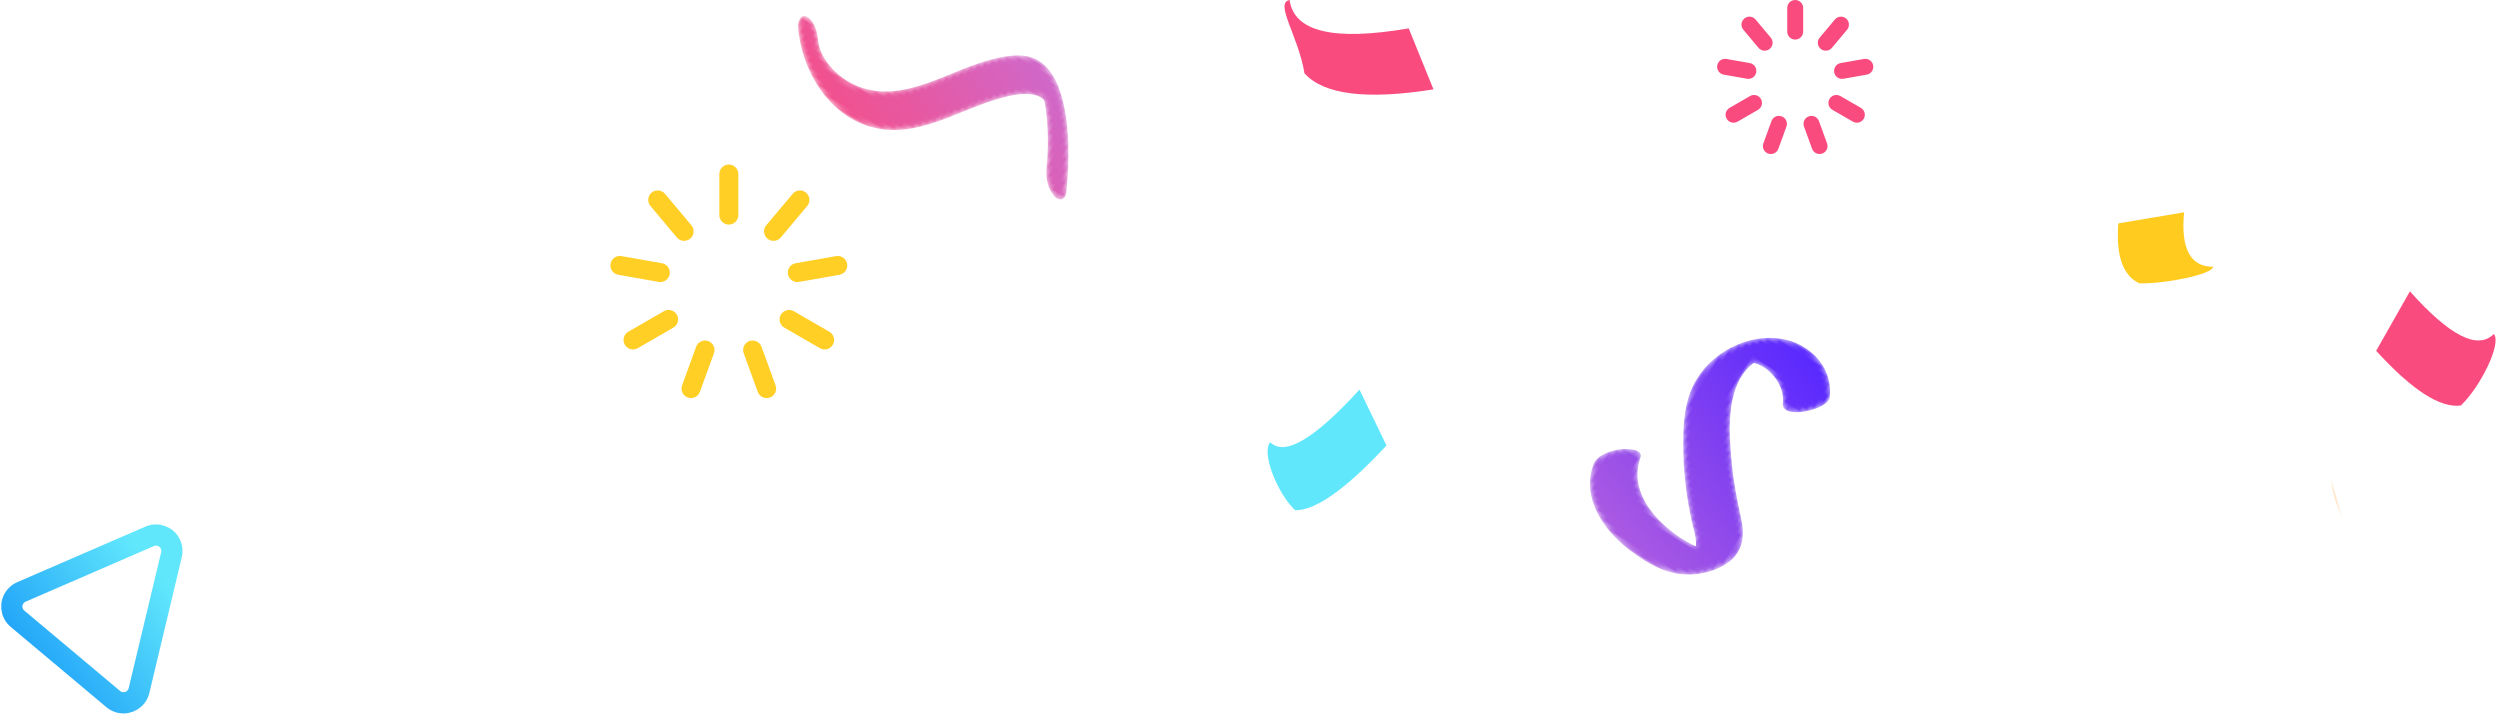 <?xml version="1.0" encoding="UTF-8"?>
<svg width="471px" height="135px" viewBox="0 0 471 135" version="1.1" xmlns="http://www.w3.org/2000/svg" xmlns:xlink="http://www.w3.org/1999/xlink">
    <!-- Generator: Sketch 51.2 (57519) - http://www.bohemiancoding.com/sketch -->
    <title>win彩带</title>
    <desc>Created with Sketch.</desc>
    <defs>
        <path d="M10.211,0.271 C7.541,1.35 5.524,3.914 4.424,6.487 C1.717,12.82 -0.461,19.223 0.533,26.204 C1.392,32.234 4.941,37.547 10.485,40.147 C16.463,42.951 22.986,41.408 27.947,37.284 C32.173,33.772 35.835,28.397 35.864,22.76 L35.864,22.627 C35.859,21.666 35.748,20.698 35.515,19.731 C34.924,17.269 31.171,19.746 30.228,20.532 C28.556,21.926 25.984,24.769 26.574,27.227 C26.898,28.577 26.801,30.148 26.409,31.143 C26.422,31.093 26.343,31.214 26.271,31.342 C26.231,31.366 26.181,31.4 26.137,31.434 C26.118,31.448 26.101,31.463 26.085,31.476 C25.854,31.601 25.597,31.741 25.545,31.758 C21.698,33.063 17.179,31.125 14.348,28.542 C11.197,25.668 9.528,21.439 9.327,17.212 C9.084,12.109 11.039,7.476 13.004,2.88 C13.756,1.119 12.849,0.013 11.448,0.013 C11.065,0.013 10.644,0.096 10.211,0.271" id="path-1"></path>
        <linearGradient x1="50%" y1="1.709%" x2="50%" y2="100%" id="linearGradient-3">
            <stop stop-color="#FFCA00" offset="0%"></stop>
            <stop stop-color="#FF8E97" offset="100%"></stop>
        </linearGradient>
        <linearGradient x1="70.342%" y1="23.545%" x2="50%" y2="122.819%" id="linearGradient-4">
            <stop stop-color="#61E7FC" offset="0%"></stop>
            <stop stop-color="#1FA1F8" offset="100%"></stop>
        </linearGradient>
        <path d="M9.767,0.548 C1.649,6.292 -3.141,17.194 2.362,26.176 C4.7,29.992 8.316,32.756 11.836,35.502 C13.603,36.882 15.37,38.271 16.981,39.822 C18.681,41.457 20.597,43.407 21.183,45.717 C21.324,46.274 21.379,46.858 21.185,47.402 C21.194,47.375 21.216,47.366 21.237,47.354 C21.193,47.413 21.15,47.472 21.106,47.532 C21.059,47.581 20.994,47.651 20.909,47.742 C20.878,47.772 20.611,48.008 20.605,48.016 C20.343,48.237 20.073,48.447 19.802,48.657 C19.287,49.056 18.762,49.443 18.226,49.815 C15.69,51.578 12.978,53.094 10.146,54.366 C8.544,55.085 7.011,56.536 6.459,58.187 C6.014,59.513 6.809,60.433 8.238,59.791 C13.647,57.362 19.278,54.218 23.425,50.01 C25.533,47.872 27.368,45.042 27.034,41.978 C26.762,39.493 24.948,37.286 23.264,35.494 C17.358,29.21 7.292,25.126 5.887,15.855 C5.547,13.61 5.834,11.268 6.627,9.139 C6.98,8.192 7.492,7.279 7.881,6.747 C8.014,6.565 8.151,6.385 8.293,6.209 C8.413,6.076 8.537,5.947 8.663,5.819 C8.691,5.791 8.808,5.682 8.908,5.588 C8.962,5.549 9.076,5.461 9.185,5.373 C9.401,5.2 9.603,5.026 9.308,5.234 C10.641,4.291 12.306,2.855 12.424,1.13 C12.481,0.294 11.998,0 11.396,0 C10.845,0 10.193,0.247 9.767,0.548" id="path-5"></path>
        <linearGradient x1="0%" y1="0%" x2="102%" y2="101%" id="linearGradient-7">
            <stop stop-color="#FA4B7F" offset="0%"></stop>
            <stop stop-color="#C86DD7" offset="100%"></stop>
        </linearGradient>
        <path d="M18.231,0.669 C11.609,3.022 7.381,10.464 8.13,17.285 C8.5,20.654 10.037,23.704 11.762,26.573 C13.559,29.562 15.602,32.41 17.846,35.083 C18.973,36.425 20.151,37.724 21.377,38.977 C22.431,40.052 23.774,41.119 24.517,42.451 C24.541,42.495 24.567,42.559 24.595,42.638 C24.361,42.666 24.128,42.69 23.897,42.71 C17.517,43.282 8.455,41.292 6.915,34.037 C6.512,32.14 3.552,34.073 2.859,34.648 C1.54,35.742 -0.348,37.852 0.056,39.757 C1.441,46.281 8.117,49.229 14.178,49.806 C15.355,49.918 16.538,49.998 17.716,50 L17.814,50 C19.665,49.997 21.503,49.799 23.288,49.233 C26.628,48.174 29.577,45.682 31.125,42.543 C31.657,41.466 31.897,40.436 31.897,39.449 C31.895,37.393 30.846,35.528 29.204,33.821 C26.797,31.319 24.414,28.858 22.296,26.098 C18.777,21.513 13.76,14.903 15.158,8.712 C15.174,8.645 15.434,7.845 15.526,7.528 C15.623,7.502 15.714,7.477 15.755,7.468 C15.961,7.417 15.938,7.414 16.25,7.353 C16.793,7.247 17.334,7.203 17.885,7.232 C20.42,7.367 23.06,8.73 24.203,11.066 C25.03,12.756 27.289,11.259 28.259,10.455 C29.267,9.619 31.851,6.958 31.062,5.346 C29.335,1.816 25.791,0 22.093,0 C20.8,0 19.49,0.221 18.231,0.669 M15.549,7.407 C15.795,6.826 15.795,7.166 15.549,7.407 M15.305,7.591 C15.295,7.597 15.286,7.602 15.277,7.607 C15.233,7.618 15.212,7.622 15.207,7.622 C15.2,7.622 15.241,7.609 15.305,7.591 M15.26,7.617 C15.186,7.659 15.138,7.676 15.127,7.676 C15.114,7.676 15.152,7.652 15.26,7.617 M26.656,42.206 C26.721,42.219 26.682,42.236 26.595,42.255 C26.616,42.238 26.637,42.222 26.656,42.206" id="path-8"></path>
        <linearGradient x1="82.906%" y1="0%" x2="50%" y2="143.357%" id="linearGradient-10">
            <stop stop-color="#5627FF" offset="0%"></stop>
            <stop stop-color="#CB6DD7" offset="100%"></stop>
        </linearGradient>
    </defs>
    <g id="Page-1" stroke="none" stroke-width="1" fill="none" fill-rule="evenodd">
        <g id="足记游戏切图" transform="translate(-1507, -305)">
            <g id="win彩带" transform="translate(1508, 295)">
                <g id="Group-9" transform="translate(421.091, 107.148) rotate(-16) translate(-421.091, -107.148) translate(403.091, 86.148)">
                    <mask id="mask-2" fill="white">
                        <use xlink:href="#path-1"></use>
                    </mask>
                    <g id="Clip-8"></g>
                    <path d="M45.923,0.258 C43.253,1.337 41.236,3.901 40.136,6.474 C37.429,12.807 35.251,19.21 36.245,26.191 C37.103,32.221 40.653,37.534 46.197,40.134 C52.175,42.938 58.698,41.395 63.659,37.271 C67.885,33.759 71.547,28.385 71.576,22.747 L71.576,22.614 C71.57,21.653 71.459,20.685 71.227,19.718 C70.636,17.256 66.883,19.733 65.94,20.519 C64.268,21.914 61.696,24.756 62.286,27.214 C62.61,28.564 62.513,30.135 62.121,31.13 C62.134,31.08 62.055,31.202 61.983,31.33 C61.943,31.353 61.893,31.387 61.849,31.421 C61.83,31.436 61.813,31.45 61.797,31.463 C61.565,31.588 61.309,31.728 61.256,31.746 C57.41,33.05 52.891,31.112 50.06,28.529 C46.909,25.656 45.24,21.426 45.038,17.199 C44.795,12.096 46.751,7.463 48.716,2.867 C49.468,1.106 48.56,0 47.16,0 C46.777,0 46.356,0.083 45.923,0.258" id="Fill-7" fill="url(#linearGradient-3)" mask="url(#mask-2)"></path>
                </g>
                <path d="M23.503,109.701 L35.281,133.257 C36.022,134.739 35.422,136.541 33.94,137.282 C33.523,137.49 33.064,137.599 32.598,137.599 L9.042,137.599 C7.385,137.599 6.042,136.256 6.042,134.599 C6.042,134.133 6.15,133.674 6.359,133.257 L18.137,109.701 C18.878,108.219 20.68,107.618 22.162,108.359 C22.742,108.65 23.213,109.12 23.503,109.701 Z" id="Triangle-2" stroke="url(#linearGradient-4)" stroke-width="4" transform="translate(20.82, 122.82) rotate(40) translate(-20.82, -122.82) "></path>
                <path d="M136.312,41 C137.299,41 138.098,41.8 138.098,42.786 L138.098,50.528 C138.098,51.514 137.299,52.314 136.312,52.314 C135.325,52.314 134.525,51.514 134.525,50.528 L134.525,42.786 C134.525,41.8 135.325,41 136.312,41 Z M150.857,46.294 C151.613,46.928 151.711,48.055 151.077,48.811 L146.101,54.741 C145.467,55.497 144.34,55.595 143.584,54.961 C142.829,54.327 142.73,53.2 143.364,52.444 L148.34,46.514 C148.974,45.758 150.101,45.66 150.857,46.294 Z M158.596,59.699 C158.768,60.67 158.119,61.597 157.147,61.768 L149.524,63.113 C148.552,63.284 147.625,62.635 147.454,61.664 C147.283,60.692 147.932,59.765 148.903,59.594 L156.527,58.25 C157.498,58.078 158.425,58.727 158.596,59.699 Z M155.908,74.942 C155.415,75.797 154.323,76.09 153.468,75.596 L146.764,71.726 C145.91,71.232 145.617,70.14 146.11,69.285 C146.603,68.431 147.696,68.138 148.551,68.631 L155.255,72.502 C156.109,72.995 156.402,74.088 155.908,74.942 Z M144.051,84.892 C143.124,85.229 142.099,84.751 141.761,83.824 L139.114,76.55 C138.776,75.623 139.254,74.597 140.182,74.26 C141.109,73.923 142.134,74.401 142.471,75.328 L145.119,82.602 C145.456,83.529 144.978,84.554 144.051,84.892 Z M128.573,84.892 C127.645,84.554 127.167,83.529 127.505,82.602 L130.153,75.328 C130.49,74.401 131.515,73.923 132.442,74.26 C133.369,74.597 133.847,75.623 133.51,76.55 L130.862,83.824 C130.525,84.751 129.5,85.229 128.573,84.892 Z M116.715,74.942 C116.222,74.088 116.515,72.995 117.369,72.502 L124.073,68.631 C124.928,68.138 126.02,68.431 126.514,69.285 C127.007,70.14 126.714,71.232 125.86,71.726 L119.156,75.596 C118.301,76.09 117.209,75.797 116.715,74.942 Z M114.027,59.699 C114.199,58.727 115.125,58.078 116.097,58.25 L123.721,59.594 C124.692,59.765 125.341,60.692 125.17,61.664 C124.998,62.635 124.072,63.284 123.1,63.113 L115.477,61.768 C114.505,61.597 113.856,60.67 114.027,59.699 Z M121.767,46.294 C122.523,45.66 123.649,45.758 124.284,46.514 L129.26,52.444 C129.894,53.2 129.795,54.327 129.039,54.961 C128.284,55.595 127.157,55.497 126.523,54.741 L121.547,48.811 C120.912,48.055 121.011,46.928 121.767,46.294 Z" id="Rectangle-48" fill="#FFCF25"></path>
                <path d="M337.218,10 C338.047,10 338.718,10.672 338.718,11.5 L338.718,15.957 C338.718,16.785 338.047,17.457 337.218,17.457 C336.39,17.457 335.718,16.785 335.718,15.957 L335.718,11.5 C335.718,10.672 336.39,10 337.218,10 Z M346.805,13.489 C347.439,14.022 347.522,14.968 346.99,15.602 L344.125,19.017 C343.592,19.651 342.646,19.734 342.011,19.202 C341.377,18.669 341.294,17.723 341.827,17.088 L344.692,13.674 C345.224,13.039 346.17,12.957 346.805,13.489 Z M351.906,22.324 C352.05,23.14 351.505,23.918 350.689,24.062 L346.3,24.836 C345.484,24.98 344.706,24.435 344.562,23.619 C344.418,22.803 344.963,22.025 345.779,21.881 L350.168,21.108 C350.984,20.964 351.762,21.508 351.906,22.324 Z M350.134,32.371 C349.72,33.089 348.803,33.334 348.085,32.92 L344.225,30.692 C343.508,30.277 343.262,29.36 343.676,28.643 C344.09,27.925 345.008,27.679 345.725,28.094 L349.585,30.322 C350.303,30.736 350.548,31.654 350.134,32.371 Z M342.319,38.929 C341.541,39.212 340.68,38.811 340.397,38.032 L338.872,33.844 C338.589,33.065 338.99,32.205 339.769,31.921 C340.547,31.638 341.408,32.039 341.691,32.818 L343.216,37.006 C343.499,37.785 343.098,38.645 342.319,38.929 Z M332.117,38.929 C331.339,38.645 330.937,37.785 331.221,37.006 L332.745,32.818 C333.029,32.039 333.889,31.638 334.668,31.921 C335.446,32.205 335.848,33.065 335.564,33.844 L334.04,38.032 C333.757,38.811 332.896,39.212 332.117,38.929 Z M324.302,32.371 C323.888,31.654 324.134,30.736 324.851,30.322 L328.711,28.094 C329.429,27.679 330.346,27.925 330.76,28.643 C331.174,29.36 330.929,30.277 330.211,30.692 L326.351,32.92 C325.634,33.334 324.716,33.089 324.302,32.371 Z M322.531,22.324 C322.675,21.508 323.453,20.964 324.268,21.108 L328.658,21.881 C329.474,22.025 330.018,22.803 329.874,23.619 C329.731,24.435 328.953,24.98 328.137,24.836 L323.747,24.062 C322.932,23.918 322.387,23.14 322.531,22.324 Z M327.632,13.489 C328.266,12.957 329.212,13.039 329.745,13.674 L332.61,17.088 C333.142,17.723 333.06,18.669 332.425,19.202 C331.79,19.734 330.844,19.651 330.312,19.017 L327.447,15.602 C326.914,14.968 326.997,14.022 327.632,13.489 Z" id="Rectangle-48-Copy" fill="#FA4B7F"></path>
                <path d="M245.5,82 C246.074,94.599 244.447,100.898 240.617,100.898 C240.766,103.496 248.439,106.792 252.989,106.643 C255.765,103.979 256.948,97.045 256.538,85.843 L245.5,82 Z" id="Path-3" fill="#61E7FC" transform="translate(248.617, 94.324) rotate(45) translate(-248.617, -94.324) "></path>
                <path d="M454.817,64.142 C455.463,75.387 453.632,81.01 449.324,81.01 C449.491,83.329 458.124,86.271 463.243,86.138 C466.366,83.76 467.696,77.571 467.235,67.572 L454.817,64.142 Z" id="Path-3-Copy-3" fill="#FA4B7F" transform="translate(458.324, 75.142) scale(-1, 1) rotate(45) translate(-458.324, -75.142) "></path>
                <path d="M410.479,50 C409.835,56.845 411.662,60.267 415.96,60.267 C415.793,61.678 407.18,63.469 402.072,63.388 C398.956,61.94 397.629,58.174 398.089,52.088 L410.479,50 Z" id="Path-3-Copy-2" fill="#FFCB1E"></path>
                <path d="M264.398,15.343 L269.068,26.838 C256.487,28.845 248.386,27.837 244.764,23.815 C243.599,16.708 239.048,10.549 241.954,10 C242.793,15.996 250.274,17.777 264.398,15.343 Z" id="Path-3-Copy" fill="#FA4B7F"></path>
                <g id="Group-12-Copy" transform="translate(176.749, 26.723) rotate(-60) translate(-176.749, -26.723) translate(163.212, -3.277)">
                    <mask id="mask-6" fill="white">
                        <use xlink:href="#path-5"></use>
                    </mask>
                    <g id="Clip-11"></g>
                    <path d="M9.767,0.548 C1.649,6.292 -3.141,17.194 2.362,26.176 C4.7,29.992 8.316,32.756 11.836,35.502 C13.603,36.882 15.37,38.271 16.981,39.822 C18.681,41.457 20.597,43.407 21.183,45.717 C21.324,46.274 21.379,46.858 21.185,47.402 C21.194,47.375 21.216,47.366 21.237,47.354 C21.193,47.413 21.15,47.472 21.106,47.532 C21.059,47.581 20.994,47.651 20.909,47.742 C20.878,47.772 20.611,48.008 20.605,48.016 C20.343,48.237 20.073,48.447 19.802,48.657 C19.287,49.056 18.762,49.443 18.226,49.815 C15.69,51.578 12.978,53.094 10.146,54.366 C8.544,55.085 7.011,56.536 6.459,58.187 C6.014,59.513 6.809,60.433 8.238,59.791 C13.647,57.362 19.278,54.218 23.425,50.01 C25.533,47.872 27.368,45.042 27.034,41.978 C26.762,39.493 24.948,37.286 23.264,35.494 C17.358,29.21 7.292,25.126 5.887,15.855 C5.547,13.61 5.834,11.268 6.627,9.139 C6.98,8.192 7.492,7.279 7.881,6.747 C8.014,6.565 8.151,6.385 8.293,6.209 C8.413,6.076 8.537,5.947 8.663,5.819 C8.691,5.791 8.808,5.682 8.908,5.588 C8.962,5.549 9.076,5.461 9.185,5.373 C9.401,5.2 9.603,5.026 9.308,5.234 C10.641,4.291 12.306,2.855 12.424,1.13 C12.481,0.294 11.998,0 11.396,0 C10.845,0 10.193,0.247 9.767,0.548" id="Fill-10" fill="url(#linearGradient-7)" mask="url(#mask-6)"></path>
                </g>
                <g id="Group-3" transform="translate(320.505, 93.397) rotate(32) translate(-320.505, -93.397) translate(304.557, 68.397)">
                    <mask id="mask-9" fill="white">
                        <use xlink:href="#path-8"></use>
                    </mask>
                    <g id="Clip-2"></g>
                    <path d="M18.231,0.669 C11.609,3.022 7.381,10.464 8.13,17.285 C8.5,20.654 10.037,23.704 11.762,26.573 C13.559,29.562 15.602,32.41 17.846,35.083 C18.973,36.425 20.151,37.724 21.377,38.977 C22.431,40.052 23.774,41.119 24.517,42.451 C24.541,42.495 24.567,42.559 24.595,42.638 C24.361,42.666 24.128,42.69 23.897,42.71 C17.517,43.282 8.455,41.292 6.915,34.037 C6.512,32.14 3.552,34.073 2.859,34.648 C1.54,35.742 -0.348,37.852 0.056,39.757 C1.441,46.281 8.117,49.229 14.178,49.806 C15.355,49.918 16.538,49.998 17.716,50 L17.814,50 C19.665,49.997 21.503,49.799 23.288,49.233 C26.628,48.174 29.577,45.682 31.125,42.543 C31.657,41.466 31.897,40.436 31.897,39.449 C31.895,37.393 30.846,35.528 29.204,33.821 C26.797,31.319 24.414,28.858 22.296,26.098 C18.777,21.513 13.76,14.903 15.158,8.712 C15.174,8.645 15.434,7.845 15.526,7.528 C15.623,7.502 15.714,7.477 15.755,7.468 C15.961,7.417 15.938,7.414 16.25,7.353 C16.793,7.247 17.334,7.203 17.885,7.232 C20.42,7.367 23.06,8.73 24.203,11.066 C25.03,12.756 27.289,11.259 28.259,10.455 C29.267,9.619 31.851,6.958 31.062,5.346 C29.335,1.816 25.791,0 22.093,0 C20.8,0 19.49,0.221 18.231,0.669 M15.549,7.407 C15.795,6.826 15.795,7.166 15.549,7.407 M15.305,7.591 C15.295,7.597 15.286,7.602 15.277,7.607 C15.233,7.618 15.212,7.622 15.207,7.622 C15.2,7.622 15.241,7.609 15.305,7.591 M15.26,7.617 C15.186,7.659 15.138,7.676 15.127,7.676 C15.114,7.676 15.152,7.652 15.26,7.617 M26.656,42.206 C26.721,42.219 26.682,42.236 26.595,42.255 C26.616,42.238 26.637,42.222 26.656,42.206" id="Fill-1" fill="url(#linearGradient-10)" mask="url(#mask-9)"></path>
                </g>
            </g>
        </g>
    </g>
</svg>